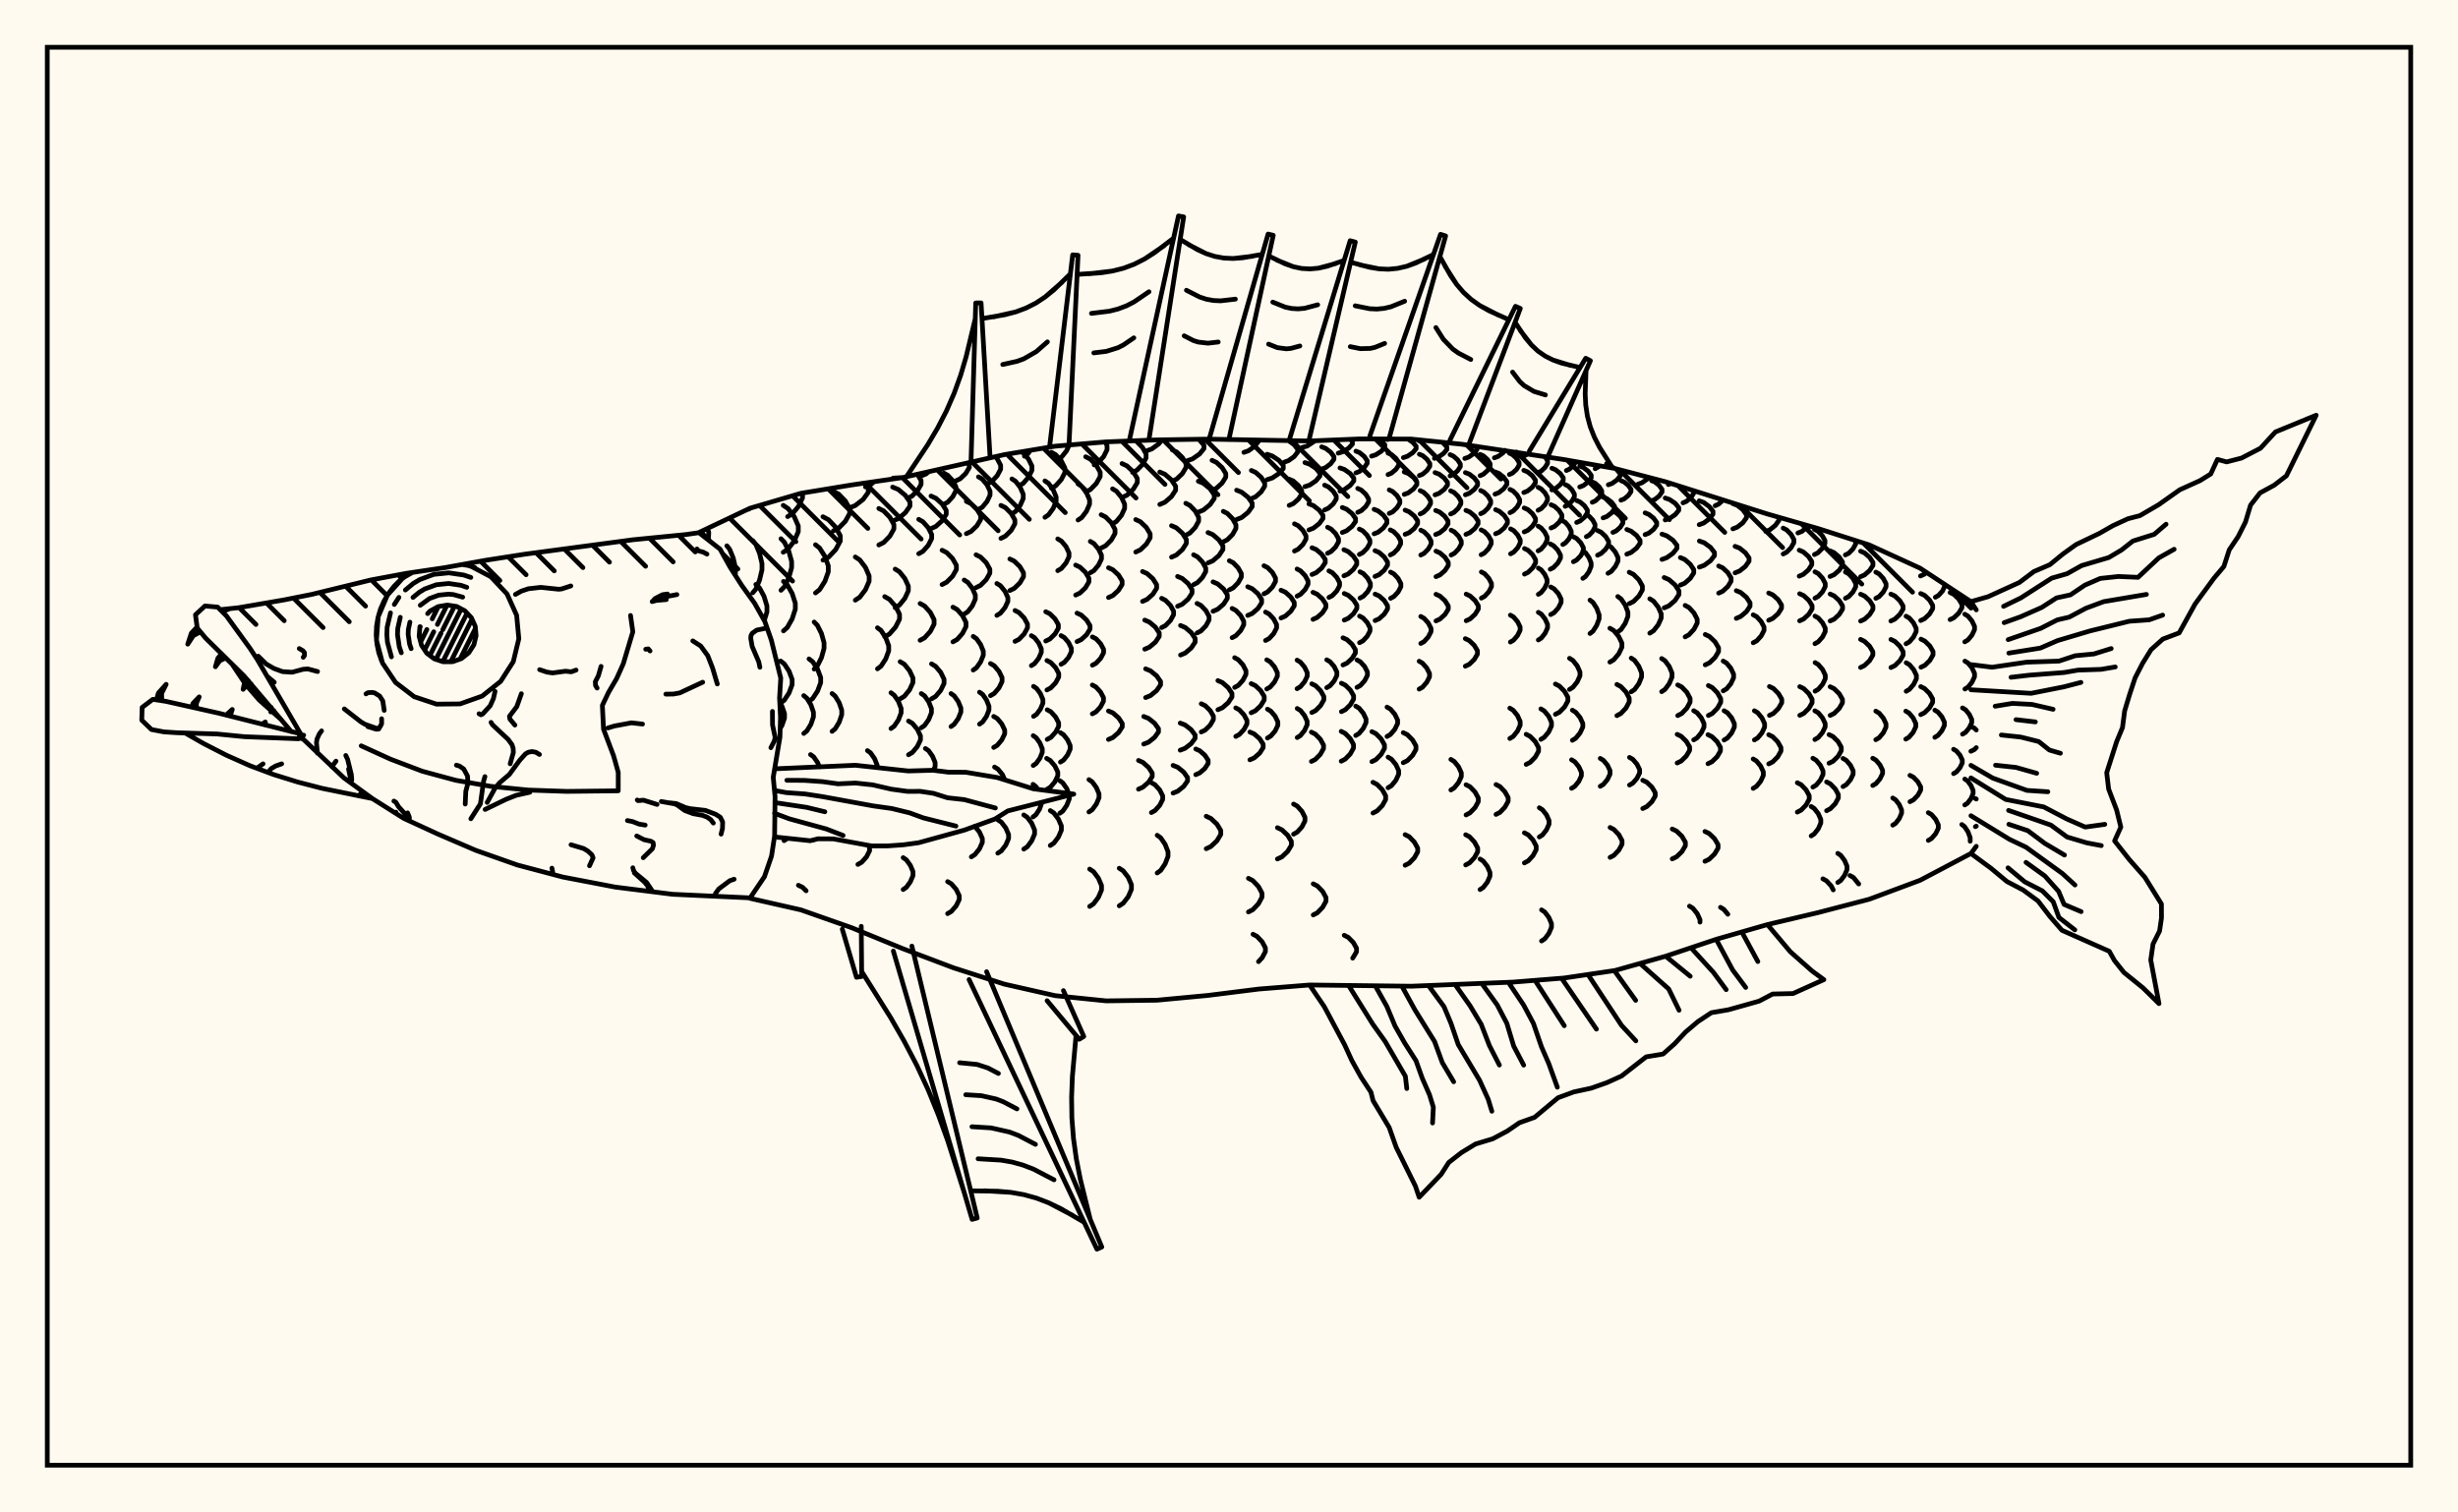 <svg xmlns="http://www.w3.org/2000/svg" width="520" height="320"><rect x="0" y="0" width="520" height="320" fill="floralwhite"/><rect x="10" y="10" width="500" height="300" stroke="black" stroke-width="1" fill="none"/><path stroke="black" stroke-width="1" fill="none" stroke-linecap="round" stroke-linejoin="round" d="
M 147.87 112.66 158.67 107.53 169.43 104.37 180.19 102.6 190.96 101.04 212.48 96.19 223.24 94.4 234 93.49 244.77 93.07 255.53 92.91 277.05 93.3 287.82 92.86 298.58 92.9 309.34 94 330.86 97.23 341.63 99.12 352.39 101.94 373.91 108.75 384.67 111.84 395.44 115.29 406.2 120.21 416.96 127.29 418.09 129.04 
M 418.09 179.06 416.96 180.58 406.2 186.25 395.44 190.26 384.67 193.07 373.91 195.62 363.15 198.71 352.39 202.31 341.63 205.34 330.86 206.93 320.1 207.79 298.58 208.66 277.05 208.4 266.29 209.26 255.53 210.61 244.77 211.62 234 211.76 223.24 210.66 212.48 208.22 201.72 204.77 190.96 200.7 180.19 196.29 169.43 192.51 158.69 190.07 
M 149.86 114.25 149.94 112.66 149.7 111.79 
M 155.56 121.73 155.61 120.21 155.12 118.08 154.36 116.21 153.77 115.48 
M 165.05 154.11 165.42 153.51 165.97 151.94 165.97 150.97 165.42 149.4 164.97 148.67 
M 165.87 177.86 166.61 177.37 
M 161.69 131.29 162.25 129.47 162.25 128.2 161.63 126.16 160.66 124.36 159.9 123.65 
M 165.13 148.75 165.92 148.15 166.93 146.6 167.58 144.85 167.58 143.76 166.93 142.01 165.92 140.46 165.13 139.85 
M 170.54 188.47 169.78 187.73 168.9 187.3 
M 159.25 125.42 159.88 124.67 160.68 122.75 161.2 120.57 161.2 119.22 160.68 117.05 159.88 115.13 159.25 114.38 
M 170.04 155.18 170.7 154.64 171.55 153.25 172.09 151.67 172.09 150.69 171.55 149.12 170.7 147.73 170.04 147.18 
M 173.34 162.28 172.97 161.34 172.13 160.12 171.47 159.65 
M 172.09 177.75 172.2 177.68 
M 165.75 133.48 166.55 132.77 167.58 130.95 168.25 128.89 168.25 127.61 167.58 125.55 166.55 123.73 165.75 123.02 
M 171.15 148.38 171.94 147.77 172.96 146.21 173.62 144.44 173.62 143.35 172.96 141.58 171.94 140.02 171.15 139.41 
M 158.43 107.73 158.69 107.53 
M 165.22 124.89 165.94 124.15 166.87 122.25 167.47 120.1 167.47 118.77 166.87 116.62 165.94 114.72 165.22 113.98 
M 172.24 141.56 172.91 140.89 173.78 139.16 174.33 137.19 174.33 135.98 173.78 134.02 172.91 132.29 172.24 131.61 
M 176.03 154.74 176.68 154.2 177.53 152.81 178.07 151.23 178.07 150.25 177.53 148.67 176.68 147.28 176.03 146.73 
M 165.7 116.84 166.72 116.17 168.03 114.44 168.88 112.49 168.88 111.28 168.03 109.32 166.72 107.6 165.7 106.92 
M 181.49 182.89 182.3 182.43 183.33 181.27 183.99 179.94 183.87 178.88 
M 166.63 109.3 167.64 108.69 168.94 107.12 169.78 105.34 169.78 104.32 
M 172.52 125.45 173.39 124.76 174.51 122.99 175.23 120.98 175.23 119.73 174.51 117.72 173.39 115.95 172.52 115.25 
M 185.57 162.36 185.57 161.9 185.02 160.51 184.17 159.29 183.51 158.81 
M 174.1 118.51 175.28 117.89 176.79 116.29 177.77 114.48 177.77 113.36 176.79 111.55 175.28 109.96 174.1 109.33 
M 176.3 112.32 177.41 111.75 178.83 110.3 179.75 108.65 179.75 107.63 178.83 105.99 177.41 104.53 176.3 103.97 
M 180.94 126.98 181.88 126.36 183.09 124.77 183.87 122.97 183.87 121.85 183.09 120.05 181.88 118.46 180.94 117.84 
M 185.63 141.51 186.4 140.92 187.38 139.41 188.01 137.7 188.01 136.63 187.38 134.92 186.4 133.41 185.63 132.82 
M 188.49 154.14 189.18 153.63 190.07 152.31 190.64 150.82 190.64 149.9 190.07 148.4 189.18 147.09 188.49 146.57 
M 191.07 188.2 191.74 187.74 192.59 186.57 193.15 185.24 193.15 184.42 192.59 183.09 191.74 181.92 191.07 181.46 
M 179.58 107.5 180.9 106.98 182.59 105.67 183.68 104.18 183.68 103.25 182.91 102.21 
M 187.16 134.72 188.17 134.15 189.46 132.67 190.3 131 190.3 129.96 189.46 128.29 188.17 126.81 187.16 126.23 
M 190.43 147.86 191.31 147.33 192.42 145.96 193.14 144.41 193.14 143.45 192.42 141.9 191.31 140.53 190.43 140 
M 192.2 159.69 193.02 159.2 194.06 157.96 194.73 156.56 194.73 155.69 194.06 154.29 193.02 153.04 192.2 152.56 
M 183.09 103.02 184.18 102.55 184.91 101.92 
M 185.92 115.3 186.95 114.78 188.26 113.43 189.11 111.91 189.11 110.97 188.26 109.45 186.95 108.1 185.92 107.58 
M 189.38 128.59 190.27 128.03 191.42 126.61 192.16 125 192.16 124 191.42 122.39 190.27 120.96 189.38 120.41 
M 194.9 153.98 195.6 153.49 196.48 152.23 197.05 150.8 197.05 149.92 196.48 148.49 195.6 147.23 194.9 146.74 
M 197.49 162.98 197.83 162.16 197.83 161.33 197.28 160 196.44 158.82 195.77 158.36 
M 188.84 110.23 190.02 109.74 191.52 108.49 192.5 107.08 192.5 106.21 191.52 104.8 190.02 103.55 188.84 103.06 
M 194.65 135.47 195.6 134.95 196.82 133.59 197.61 132.06 197.61 131.11 196.82 129.57 195.6 128.22 194.65 127.69 
M 197.07 147.86 197.92 147.36 199.01 146.07 199.72 144.61 199.72 143.71 199.01 142.25 197.92 140.97 197.07 140.46 
M 200.47 193.3 201.26 192.84 202.28 191.66 202.93 190.33 202.93 189.5 202.28 188.17 201.26 186.99 200.47 186.53 
M 191.98 105.43 192.91 104.98 194.1 103.81 194.86 102.49 194.86 101.67 194.08 100.34 
M 194.36 117.15 195.24 116.66 196.37 115.39 197.1 113.96 197.1 113.08 196.37 111.64 195.24 110.38 194.36 109.88 
M 201.19 153.72 201.86 153.24 202.72 152.03 203.28 150.65 203.28 149.8 202.72 148.43 201.86 147.22 201.19 146.74 
M 194.85 100.71 195.9 100.28 196.48 99.8 
M 196.96 111.84 197.99 111.37 199.32 110.17 200.18 108.82 200.18 107.98 199.32 106.62 197.99 105.42 196.96 104.95 
M 199.3 123.68 200.27 123.18 201.52 121.92 202.33 120.49 202.33 119.61 201.52 118.18 200.27 116.91 199.3 116.42 
M 201.6 135.8 202.49 135.3 203.62 134.02 204.36 132.58 204.36 131.68 203.62 130.24 202.49 128.96 201.6 128.46 
M 205.49 181.29 206.24 180.81 207.2 179.61 207.82 178.24 207.82 177.4 207.2 176.03 206.2 174.8 
M 199.68 106.69 200.5 106.25 201.56 105.1 202.24 103.8 202.24 103 201.56 101.7 200.5 100.56 199.68 100.11 
M 203.98 129.92 204.74 129.43 205.7 128.18 206.33 126.76 206.33 125.88 205.7 124.46 204.74 123.21 203.98 122.72 
M 205.89 141.77 206.58 141.28 207.45 140.04 208.02 138.64 208.02 137.77 207.45 136.37 206.58 135.13 205.89 134.65 
M 207.22 153.21 207.87 152.75 208.69 151.58 209.22 150.24 209.22 149.42 208.69 148.08 207.87 146.91 207.22 146.45 
M 202.2 101.74 203.13 101.3 204.31 100.17 205.08 98.89 204.95 97.89 
M 204.44 112.91 205.42 112.45 206.66 111.26 207.47 109.91 207.47 109.08 206.66 107.73 205.42 106.55 204.44 106.08 
M 206.49 124.32 207.43 123.85 208.64 122.64 209.41 121.27 209.41 120.43 208.64 119.06 207.43 117.85 206.49 117.38 
M 209.54 147.18 210.33 146.72 211.34 145.54 211.99 144.2 211.99 143.37 211.34 142.04 210.33 140.85 209.54 140.39 
M 210.22 158.14 210.97 157.69 211.93 156.55 212.55 155.26 212.55 154.46 211.93 153.17 210.97 152.02 210.22 151.58 
M 212.57 165 212.07 163.89 211.13 162.74 210.4 162.29 
M 211.09 180.51 211.83 180.03 212.77 178.81 213.37 177.42 213.37 176.56 212.77 175.17 211.83 173.94 211.09 173.46 
M 207 107.79 207.79 107.32 208.8 106.12 209.45 104.76 209.45 103.92 208.8 102.56 207.79 101.36 207 100.89 
M 210.89 130.2 211.64 129.74 212.6 128.57 213.22 127.24 213.22 126.42 212.6 125.09 211.64 123.91 210.89 123.45 
M 208.97 102.34 209.84 101.86 210.96 100.65 211.69 99.28 211.69 98.43 210.96 97.06 210.56 96.62 
M 211.75 113.91 212.7 113.43 213.92 112.22 214.7 110.84 214.7 109.99 213.92 108.62 212.7 107.4 211.75 106.93 
M 213.64 124.94 214.57 124.49 215.76 123.33 216.53 122.01 216.53 121.2 215.76 119.88 214.57 118.72 213.64 118.27 
M 214.73 135.7 215.58 135.26 216.67 134.12 217.37 132.83 217.37 132.03 216.67 130.75 215.58 129.61 214.73 129.17 
M 216.59 179.65 217.32 179.16 218.26 177.9 218.87 176.48 218.87 175.6 218.26 174.17 217.32 172.92 216.59 172.42 
M 214.08 108.71 214.85 108.21 215.83 106.92 216.47 105.47 216.47 104.57 215.83 103.11 214.85 101.83 214.08 101.33 
M 218.19 140.83 218.87 140.4 219.73 139.3 220.29 138.05 220.29 137.27 219.73 136.03 218.87 134.92 218.19 134.49 
M 218.65 151.56 219.29 151.13 220.1 150.03 220.63 148.78 220.63 148 220.1 146.75 219.29 145.65 218.65 145.22 
M 218.58 161.96 219.2 161.53 219.99 160.43 220.5 159.19 220.5 158.42 219.99 157.18 219.2 156.08 218.58 155.65 
M 218.54 172.85 219.15 172.38 219.93 171.18 220.43 169.73 
M 219.54 167.01 219.15 166.42 218.54 165.95 
M 215.58 102.77 216.46 102.27 217.58 100.97 218.31 99.51 218.31 98.6 217.58 97.13 216.46 95.84 216.04 95.6 
M 221.23 135.63 222.09 135.21 223.19 134.13 223.9 132.91 223.9 132.15 223.19 130.93 222.09 129.85 221.23 129.43 
M 221.48 145.98 222.28 145.56 223.32 144.47 223.98 143.24 223.98 142.48 223.32 141.26 222.28 140.17 221.48 139.75 
M 221.54 156.44 222.32 156.01 223.31 154.92 223.96 153.69 223.96 152.92 223.31 151.69 222.32 150.6 221.54 150.17 
M 221.42 167.03 222.18 166.58 223.15 165.44 223.78 164.14 223.78 163.34 223.15 162.04 222.18 160.9 221.42 160.45 
M 222.19 178.89 222.94 178.39 223.91 177.1 224.54 175.65 224.54 174.74 223.91 173.29 222.94 172 222.19 171.5 
M 216.73 96.52 217.46 96.01 217.98 95.28 
M 221.06 109.45 221.82 108.92 222.8 107.58 223.43 106.07 223.43 105.13 222.8 103.61 221.82 102.27 221.06 101.75 
M 223.77 120.74 224.54 120.28 225.52 119.11 226.15 117.79 226.15 116.97 225.52 115.64 224.54 114.48 223.77 114.02 
M 224.47 140.55 225.17 140.14 226.07 139.08 226.65 137.89 226.65 137.15 226.07 135.95 225.17 134.89 224.47 134.48 
M 224.34 161.24 225 160.82 225.85 159.74 226.4 158.51 226.4 157.75 225.85 156.53 225 155.45 224.34 155.02 
M 224.2 172.07 224.84 171.61 225.67 170.4 226.21 169.04 226.21 168.25 
M 226.07 167.86 225.67 166.84 224.84 165.64 224.2 165.17 
M 222.42 103.29 223.34 102.78 224.53 101.45 225.29 99.96 225.29 99.03 224.53 97.53 223.34 96.21 222.42 95.69 
M 227.56 125.9 228.47 125.47 229.63 124.36 230.37 123.11 230.37 122.34 229.63 121.09 228.47 119.99 227.56 119.56 
M 227.85 135.74 228.74 135.33 229.87 134.29 230.6 133.1 230.6 132.37 229.87 131.18 228.74 130.13 227.85 129.72 
M 230.52 191.78 231.33 191.24 232.36 189.87 233.03 188.31 233.03 187.35 232.36 185.79 231.33 184.41 230.52 183.88 
M 223.81 97.18 224.61 96.67 225.65 95.36 226.2 94.15 
M 228.07 110.02 228.85 109.5 229.85 108.17 230.5 106.67 230.5 105.74 229.85 104.24 228.85 102.91 228.07 102.39 
M 230.66 121.18 231.42 120.73 232.39 119.57 233.02 118.27 233.02 117.46 232.39 116.15 231.42 115 230.66 114.55 
M 231.1 140.74 231.87 140.33 232.84 139.29 233.47 138.11 233.47 137.38 232.84 136.2 231.87 135.15 231.1 134.75 
M 231.09 151.03 231.85 150.62 232.82 149.56 233.45 148.35 233.45 147.61 232.82 146.41 231.85 145.35 231.09 144.93 
M 230.37 171.79 231.06 171.32 231.93 170.13 232.5 168.79 232.5 167.95 231.93 166.61 231.06 165.42 230.37 164.95 
M 229.68 104.09 230.67 103.59 231.93 102.29 232.75 100.82 232.75 99.91 231.93 98.44 230.67 97.15 229.68 96.64 
M 232.95 115.95 233.9 115.47 235.11 114.25 235.89 112.86 235.89 112 235.11 110.61 233.9 109.38 232.95 108.9 
M 234.51 126.42 235.43 126 236.62 124.9 237.39 123.66 237.39 122.89 236.62 121.65 235.43 120.55 234.51 120.12 
M 234.5 156.45 235.44 156.04 236.64 154.99 237.42 153.8 237.42 153.07 236.64 151.88 235.44 150.83 234.5 150.43 
M 236.78 191.65 237.61 191.11 238.68 189.73 239.36 188.16 239.36 187.19 238.68 185.62 237.61 184.24 236.78 183.7 
M 231.48 98.36 232.36 97.86 233.48 96.6 234.2 95.16 234.2 94.27 233.81 93.51 
M 235.37 110.82 236.19 110.32 237.25 109.03 237.92 107.58 237.92 106.67 237.25 105.22 236.19 103.93 235.37 103.43 
M 237.37 105.26 238.41 104.77 239.74 103.52 240.6 102.11 240.6 101.23 239.74 99.82 238.41 98.57 237.37 98.08 
M 240.27 116.8 241.26 116.33 242.51 115.13 243.32 113.78 243.32 112.94 242.51 111.59 241.26 110.39 240.27 109.93 
M 241.71 127.24 242.67 126.81 243.9 125.71 244.69 124.47 244.69 123.7 243.9 122.45 242.67 121.35 241.71 120.92 
M 242.18 137.35 243.16 136.93 244.43 135.86 245.24 134.65 245.24 133.9 244.43 132.69 243.16 131.62 242.18 131.2 
M 242.36 147.59 243.38 147.18 244.68 146.12 245.52 144.92 245.52 144.18 244.68 142.98 243.38 141.93 242.36 141.51 
M 241.96 157.43 242.97 157.04 244.25 156.02 245.08 154.87 245.08 154.16 244.25 153.01 242.97 151.99 241.96 151.59 
M 240.85 166.97 241.78 166.55 242.98 165.5 243.76 164.3 243.76 163.56 242.98 162.36 241.78 161.3 240.85 160.89 
M 239.6 99.95 240.52 99.48 241.7 98.27 242.46 96.9 242.46 96.05 241.7 94.67 240.52 93.46 240.11 93.25 
M 245.75 132.78 246.56 132.36 247.61 131.28 248.28 130.06 248.28 129.31 247.61 128.09 246.56 127.01 245.75 126.59 
M 243.58 171.92 244.35 171.49 245.34 170.39 245.97 169.15 245.97 168.38 245.34 167.13 244.35 166.03 243.58 165.6 
M 244.81 184.7 245.55 184.16 246.49 182.77 247.1 181.2 247.1 180.22 246.49 178.65 245.55 177.26 244.81 176.72 
M 242.54 95.4 243.68 94.98 245.15 93.91 245.82 93.06 
M 245.36 106.73 246.44 106.26 247.82 105.07 248.71 103.72 248.71 102.88 247.82 101.53 246.44 100.34 245.36 99.87 
M 247.84 117.88 248.86 117.43 250.15 116.27 250.98 114.96 250.98 114.14 250.15 112.83 248.86 111.67 247.84 111.22 
M 249.12 128.27 250.11 127.84 251.37 126.74 252.18 125.5 252.18 124.73 251.37 123.48 250.11 122.39 249.12 121.96 
M 249.75 138.59 250.74 138.17 252.02 137.08 252.84 135.85 252.84 135.08 252.02 133.85 250.74 132.76 249.75 132.34 
M 249.68 158.72 250.7 158.33 251.99 157.34 252.83 156.21 252.83 155.51 251.99 154.38 250.7 153.38 249.68 152.99 
M 248.17 167.8 249.16 167.4 250.42 166.38 251.23 165.23 251.23 164.51 250.42 163.36 249.16 162.34 248.17 161.94 
M 247.99 101.81 248.93 101.36 250.13 100.21 250.91 98.9 250.91 98.09 250.13 96.79 248.93 95.63 247.99 95.18 
M 250.86 113.24 251.73 112.78 252.85 111.6 253.58 110.27 253.58 109.45 252.85 108.11 251.73 106.94 250.86 106.48 
M 252.51 123.7 253.33 123.27 254.39 122.17 255.08 120.93 255.08 120.16 254.39 118.91 253.33 117.81 252.51 117.38 
M 253.24 133.92 254.06 133.5 255.11 132.41 255.78 131.17 255.78 130.41 255.11 129.18 254.06 128.09 253.24 127.67 
M 254.13 154.87 254.96 154.47 256.02 153.43 256.7 152.25 256.7 151.52 256.02 150.34 254.96 149.3 254.13 148.9 
M 252.97 163.9 253.81 163.53 254.89 162.59 255.59 161.52 255.59 160.85 254.89 159.78 253.81 158.84 252.97 158.47 
M 251.11 97.5 252.27 97.1 253.75 96.07 254.7 94.91 254.7 94.19 253.62 92.94 
M 253.51 108.35 254.59 107.91 255.98 106.77 256.88 105.48 256.88 104.68 255.98 103.39 254.59 102.26 253.51 101.81 
M 255.56 119.09 256.57 118.66 257.87 117.54 258.71 116.27 258.71 115.49 257.87 114.23 256.57 113.11 255.56 112.67 
M 256.62 129.33 257.59 128.91 258.85 127.83 259.65 126.6 259.65 125.84 258.85 124.61 257.59 123.53 256.62 123.11 
M 257.65 150.16 258.61 149.74 259.83 148.67 260.63 147.46 260.63 146.7 259.83 145.49 258.61 144.42 257.65 144 
M 255.18 179.57 256.17 179.1 257.44 177.9 258.26 176.55 258.26 175.71 257.44 174.36 256.17 173.17 255.18 172.7 
M 254.4 93.4 255.57 92.91 
M 256.41 103.73 257.34 103.3 258.54 102.2 259.32 100.95 259.32 100.18 258.54 98.93 257.34 97.83 256.41 97.4 
M 258.79 114.64 259.65 114.2 260.76 113.08 261.47 111.8 261.47 111.02 260.76 109.75 259.65 108.63 258.79 108.19 
M 260.07 124.8 260.89 124.38 261.93 123.31 262.61 122.1 262.61 121.35 261.93 120.13 260.89 119.06 260.07 118.64 
M 260.66 134.92 261.45 134.5 262.47 133.42 263.12 132.2 263.12 131.45 262.47 130.23 261.45 129.15 260.66 128.73 
M 261.19 145.44 261.96 145.02 262.95 143.92 263.59 142.68 263.59 141.91 262.95 140.67 261.96 139.58 261.19 139.15 
M 261.43 155.81 262.19 155.4 263.17 154.35 263.8 153.16 263.8 152.42 263.17 151.24 262.19 150.18 261.43 149.77 
M 261.61 109.92 262.67 109.5 264.03 108.41 264.9 107.19 264.9 106.43 264.03 105.21 262.67 104.13 261.61 103.71 
M 263.96 130.21 264.91 129.8 266.12 128.75 266.9 127.55 266.9 126.81 266.12 125.61 264.91 124.56 263.96 124.14 
M 264.69 150.8 265.58 150.38 266.71 149.31 267.45 148.09 267.45 147.34 266.71 146.13 265.58 145.06 264.69 144.64 
M 264.42 160.76 265.33 160.36 266.49 159.34 267.23 158.18 267.23 157.46 266.49 156.3 265.33 155.28 264.42 154.88 
M 264.11 192.95 265.04 192.47 266.22 191.23 266.98 189.82 266.98 188.96 266.22 187.55 265.04 186.31 264.11 185.83 
M 266.24 203.46 267.01 202.64 267.7 201.35 267.7 200.55 267.01 199.26 265.92 198.11 265.08 197.67 
M 263.15 95.71 264.12 95.37 265.37 94.48 266.17 93.48 266.17 93.14 
M 264.73 105.5 265.64 105.1 266.8 104.06 267.55 102.89 267.55 102.16 266.8 100.98 265.64 99.95 264.73 99.54 
M 267.4 125.64 268.18 125.23 269.19 124.2 269.84 123.03 269.84 122.3 269.19 121.13 268.18 120.1 267.4 119.7 
M 267.73 135.51 268.49 135.1 269.45 134.06 270.07 132.87 270.07 132.14 269.45 130.95 268.49 129.91 267.73 129.5 
M 267.99 145.78 268.71 145.36 269.63 144.29 270.23 143.07 270.23 142.32 269.63 141.1 268.71 140.02 267.99 139.6 
M 268.14 156.15 268.84 155.73 269.75 154.67 270.33 153.47 270.33 152.72 269.75 151.52 268.84 150.46 268.14 150.04 
M 268.07 101.48 269.17 101.12 270.57 100.18 271.48 99.13 271.48 98.47 270.57 97.41 269.17 96.48 268.07 96.11 
M 271 130.76 271.91 130.36 273.06 129.34 273.81 128.18 273.81 127.46 273.06 126.3 271.91 125.28 271 124.88 
M 270.24 181.74 271.19 181.29 272.41 180.14 273.2 178.83 273.2 178.03 272.41 176.72 271.19 175.57 270.24 175.12 
M 271.68 97.79 272.6 97.45 273.78 96.61 274.53 95.64 274.53 95.05 273.78 94.09 272.6 93.24 
M 272.73 106.93 273.59 106.56 274.69 105.59 275.39 104.5 275.39 103.82 274.69 102.73 273.59 101.76 272.73 101.39 
M 273.85 116.59 274.63 116.2 275.64 115.2 276.29 114.06 276.29 113.36 275.64 112.22 274.63 111.22 273.85 110.83 
M 274.4 126.13 275.14 125.74 276.1 124.74 276.72 123.61 276.72 122.91 276.1 121.78 275.14 120.78 274.4 120.39 
M 274.4 145.71 275.09 145.3 275.98 144.25 276.55 143.06 276.55 142.32 275.98 141.13 275.09 140.08 274.4 139.67 
M 274.43 156.05 275.11 155.63 275.97 154.56 276.53 153.35 276.53 152.6 275.97 151.39 275.11 150.31 274.43 149.9 
M 273.66 176.49 274.43 176.05 275.43 174.95 276.07 173.69 276.07 172.91 275.43 171.66 274.43 170.55 273.66 170.12 
M 275.48 94.67 276.54 94.37 278.24 93.25 
M 276.06 102.96 277.08 102.62 278.39 101.73 279.23 100.73 279.23 100.11 278.39 99.1 277.08 98.22 276.06 97.87 
M 276.91 112.12 277.87 111.74 279.09 110.78 279.88 109.7 279.88 109.03 279.09 107.94 277.87 106.98 276.91 106.61 
M 277.56 121.55 278.46 121.16 279.61 120.18 280.36 119.06 280.36 118.37 279.61 117.26 278.46 116.27 277.56 115.89 
M 277.77 131.04 278.64 130.65 279.76 129.66 280.49 128.53 280.49 127.83 279.76 126.71 278.64 125.71 277.77 125.32 
M 277.52 150.75 278.33 150.34 279.38 149.28 280.06 148.09 280.06 147.35 279.38 146.15 278.33 145.09 277.52 144.68 
M 277.43 161.1 278.26 160.68 279.32 159.6 280 158.38 280 157.63 279.32 156.4 278.26 155.32 277.43 154.9 
M 277.82 193.58 278.69 193.13 279.8 191.98 280.52 190.69 280.52 189.89 279.8 188.59 278.69 187.45 277.82 187 
M 279.61 99.25 280.44 98.93 281.51 98.11 282.2 97.18 282.2 96.61 281.51 95.68 280.44 94.86 279.61 94.54 
M 280.23 107.89 281.02 107.53 282.04 106.62 282.69 105.59 282.69 104.95 282.04 103.92 281.02 103.01 280.23 102.65 
M 280.85 117.06 281.59 116.69 282.55 115.73 283.17 114.64 283.17 113.97 282.55 112.89 281.59 111.93 280.85 111.55 
M 281.14 126.4 281.86 126.02 282.79 125.05 283.39 123.94 283.39 123.25 282.79 122.15 281.86 121.17 281.14 120.79 
M 280.68 145.49 281.37 145.09 282.25 144.06 282.82 142.9 282.82 142.19 282.25 141.02 281.37 140 280.68 139.6 
M 283.11 95.88 284.07 95.58 285.31 94.82 286.11 93.97 286.11 93.44 285.66 92.95 
M 283.48 103.9 284.42 103.57 285.63 102.71 286.4 101.75 286.4 101.15 285.63 100.18 284.42 99.33 283.48 99 
M 283.97 112.66 284.87 112.3 286.02 111.38 286.77 110.34 286.77 109.69 286.02 108.65 284.87 107.73 283.97 107.37 
M 284.31 121.83 285.19 121.45 286.3 120.49 287.02 119.41 287.02 118.73 286.3 117.65 285.19 116.69 284.31 116.31 
M 284.38 131.2 285.24 130.82 286.34 129.84 287.05 128.73 287.05 128.04 286.34 126.93 285.24 125.96 284.38 125.57 
M 284.11 140.69 284.96 140.3 286.04 139.3 286.74 138.17 286.74 137.47 286.04 136.33 284.96 135.33 284.11 134.94 
M 283.78 150.57 284.61 150.16 285.67 149.11 286.36 147.93 286.36 147.19 285.67 146 284.61 144.96 283.78 144.55 
M 283.74 161.05 284.58 160.62 285.65 159.52 286.34 158.28 286.34 157.51 285.65 156.27 284.58 155.17 283.74 154.74 
M 286.17 202.72 286.98 201.38 286.98 200.62 286.29 199.4 285.21 198.31 284.38 197.89 
M 286.85 100.05 287.62 99.74 288.6 98.94 289.23 98.03 289.23 97.47 288.6 96.56 287.62 95.76 286.85 95.45 
M 287.23 108.4 287.97 108.06 288.93 107.18 289.54 106.18 289.54 105.56 288.93 104.56 287.97 103.68 287.23 103.34 
M 287.57 117.31 288.29 116.94 289.21 116.01 289.81 114.95 289.81 114.29 289.21 113.24 288.29 112.3 287.57 111.94 
M 287.71 126.54 288.42 126.16 289.33 125.19 289.91 124.1 289.91 123.42 289.33 122.32 288.42 121.35 287.71 120.98 
M 287.62 135.98 288.33 135.6 289.24 134.62 289.83 133.51 289.83 132.82 289.24 131.71 288.33 130.73 287.62 130.35 
M 287.08 145.43 287.79 145.04 288.7 144.03 289.28 142.88 289.28 142.18 288.7 141.03 287.79 140.02 287.08 139.63 
M 286.81 155.61 287.51 155.19 288.41 154.11 288.99 152.88 288.99 152.12 288.41 150.9 287.51 149.82 286.81 149.4 
M 290.16 96.51 291.06 96.22 292.22 95.47 292.96 94.62 292.96 94.09 292.22 93.25 291.65 92.88 
M 290.7 112.94 291.57 112.59 292.68 111.68 293.4 110.66 293.4 110.03 292.68 109.01 291.57 108.11 290.7 107.76 
M 290.89 121.96 291.75 121.59 292.84 120.64 293.54 119.57 293.54 118.91 292.84 117.83 291.75 116.88 290.89 116.51 
M 290.91 131.3 291.76 130.92 292.84 129.95 293.54 128.84 293.54 128.16 292.84 127.05 291.76 126.08 290.91 125.7 
M 290.23 161.14 291.09 160.71 292.18 159.61 292.89 158.36 292.89 157.58 292.18 156.33 291.09 155.23 290.23 154.8 
M 290.46 172.02 291.32 171.58 292.43 170.45 293.14 169.17 293.14 168.37 292.43 167.09 291.32 165.96 290.46 165.51 
M 293.5 93 293.81 92.89 
M 293.64 100.41 294.38 100.1 295.31 99.31 295.91 98.42 295.91 97.86 295.31 96.97 294.38 96.17 293.64 95.87 
M 293.9 108.63 294.62 108.3 295.54 107.43 296.14 106.44 296.14 105.84 295.54 104.85 294.62 103.99 293.9 103.65 
M 294.12 117.41 294.82 117.05 295.73 116.13 296.31 115.08 296.31 114.43 295.73 113.39 294.82 112.47 294.12 112.11 
M 294.18 126.59 294.88 126.21 295.78 125.25 296.36 124.15 296.36 123.48 295.78 122.38 294.88 121.42 294.18 121.04 
M 293.43 155.82 294.15 155.4 295.07 154.32 295.67 153.09 295.67 152.34 295.07 151.11 294.15 150.03 293.43 149.61 
M 293.65 166.67 294.37 166.23 295.3 165.1 295.89 163.82 295.89 163.03 295.3 161.76 294.37 160.63 293.65 160.19 
M 296.89 96.82 297.76 96.53 298.87 95.78 299.59 94.94 299.59 94.42 298.87 93.57 297.87 92.9 
M 297.07 104.6 297.93 104.28 299.03 103.45 299.74 102.52 299.74 101.94 299.03 101 297.93 100.18 297.07 99.85 
M 297.26 113.05 298.11 112.71 299.2 111.81 299.9 110.8 299.9 110.18 299.2 109.17 298.11 108.28 297.26 107.93 
M 296.86 161.37 297.73 160.94 298.83 159.83 299.55 158.58 299.55 157.8 298.83 156.55 297.73 155.44 296.86 155.01 
M 297.26 183.07 298.12 182.63 299.21 181.5 299.92 180.23 299.92 179.44 299.21 178.16 298.12 177.03 297.26 176.59 
M 300.15 93.25 300.54 93.1 
M 300.27 100.61 300.99 100.31 301.9 99.52 302.49 98.63 302.49 98.08 301.9 97.19 300.99 96.41 300.27 96.1 
M 300.44 108.74 301.15 108.4 302.05 107.54 302.64 106.57 302.64 105.97 302.05 105 301.15 104.14 300.44 103.8 
M 300.57 117.43 301.27 117.08 302.17 116.16 302.75 115.12 302.75 114.48 302.17 113.44 301.27 112.53 300.57 112.17 
M 300.57 136.14 301.27 135.75 302.16 134.76 302.74 133.64 302.74 132.94 302.16 131.81 301.27 130.82 300.57 130.43 
M 300.23 145.8 300.93 145.4 301.83 144.37 302.42 143.21 302.42 142.49 301.83 141.33 300.93 140.31 300.23 139.9 
M 303.46 96.98 304.31 96.69 305.39 95.94 306.09 95.1 306.09 94.57 305.17 93.57 
M 303.59 104.7 304.44 104.38 305.52 103.56 306.22 102.63 306.22 102.05 305.52 101.13 304.44 100.31 303.59 99.99 
M 303.72 113.09 304.56 112.74 305.64 111.86 306.33 110.85 306.33 110.23 305.64 109.23 304.56 108.34 303.72 108 
M 303.79 122.01 304.63 121.64 305.7 120.7 306.39 119.64 306.39 118.98 305.7 117.92 304.63 116.98 303.79 116.61 
M 303.79 131.37 304.63 130.98 305.7 130 306.39 128.89 306.39 128.21 305.7 127.1 304.63 126.12 303.79 125.74 
M 306.77 100.69 307.47 100.38 308.36 99.6 308.94 98.72 308.94 98.17 308.36 97.28 307.47 96.5 306.77 96.19 
M 306.89 108.75 307.59 108.42 308.48 107.57 309.05 106.6 309.05 106 308.48 105.03 307.59 104.18 306.89 103.85 
M 306.99 117.43 307.68 117.07 308.57 116.15 309.14 115.12 309.14 114.48 308.57 113.44 307.68 112.53 306.99 112.17 
M 306.94 167.14 307.65 166.7 308.56 165.57 309.15 164.3 309.15 163.51 308.56 162.23 307.65 161.11 306.94 160.67 
M 309.88 97 310.71 96.71 311.77 95.96 312.46 95.11 312.33 94.42 
M 310.01 104.69 310.84 104.37 311.9 103.55 312.58 102.63 312.58 102.05 311.9 101.13 310.84 100.31 310.01 99.99 
M 310.12 113.06 310.94 112.71 312 111.83 312.69 110.83 312.69 110.21 312 109.21 310.94 108.32 310.12 107.98 
M 310.18 131.33 311 130.95 312.06 129.97 312.75 128.86 312.75 128.17 312.06 127.07 311 126.09 310.18 125.7 
M 309.99 140.95 310.82 140.56 311.88 139.54 312.56 138.39 312.56 137.68 311.88 136.53 310.82 135.52 309.99 135.12 
M 310.15 172.42 310.98 171.98 312.05 170.87 312.74 169.61 312.74 168.83 312.05 167.57 310.98 166.46 310.15 166.03 
M 310.07 183 310.89 182.57 311.93 181.45 312.61 180.2 312.61 179.42 311.93 178.16 310.89 177.04 310.07 176.61 
M 313.13 100.64 313.82 100.33 314.69 99.55 315.25 98.66 315.25 98.11 314.69 97.23 313.82 96.44 313.13 96.14 
M 313.24 108.69 313.93 108.35 314.8 107.5 315.36 106.53 315.36 105.94 314.8 104.97 313.93 104.12 313.24 103.78 
M 313.34 117.37 314.03 117.01 314.9 116.1 315.47 115.06 315.47 114.42 314.9 113.38 314.03 112.46 313.34 112.11 
M 313.39 126.55 314.08 126.17 314.96 125.21 315.53 124.12 315.53 123.44 314.96 122.35 314.08 121.38 313.39 121.01 
M 313.11 188.21 313.79 187.77 314.65 186.65 315.21 185.37 315.21 184.59 314.65 183.31 313.79 182.19 313.11 181.75 
M 316.14 96.86 316.95 96.56 317.98 95.8 318.39 95.28 
M 316.28 104.55 317.09 104.23 318.12 103.41 318.79 102.48 318.79 101.91 318.12 100.98 317.09 100.16 316.28 99.84 
M 316.4 112.93 317.2 112.58 318.24 111.69 318.9 110.69 318.9 110.07 318.24 109.07 317.2 108.18 316.4 107.83 
M 316.49 172.31 317.32 171.88 318.37 170.78 319.06 169.53 319.06 168.76 318.37 167.52 317.32 166.42 316.49 165.99 
M 319.31 100.4 319.98 100.09 320.83 99.31 321.38 98.42 321.38 97.87 320.83 96.98 319.98 96.19 319.31 95.88 
M 319.44 108.47 320.1 108.13 320.95 107.28 321.49 106.31 321.49 105.71 320.95 104.74 320.1 103.88 319.44 103.55 
M 319.57 117.18 320.23 116.82 321.07 115.9 321.61 114.86 321.61 114.22 321.07 113.18 320.23 112.26 319.57 111.9 
M 319.53 135.84 320.19 135.45 321.04 134.46 321.59 133.34 321.59 132.65 321.04 131.52 320.19 130.53 319.53 130.15 
M 319.41 156.25 320.11 155.82 321.02 154.7 321.6 153.43 321.6 152.65 321.02 151.38 320.11 150.26 319.41 149.83 
M 322.24 96.54 323.31 96.03 
M 322.37 104.21 323.16 103.89 324.17 103.07 324.82 102.15 324.82 101.57 324.17 100.65 323.16 99.83 322.37 99.51 
M 322.45 112.54 323.22 112.2 324.21 111.31 324.84 110.31 324.84 109.7 324.21 108.7 323.22 107.81 322.45 107.47 
M 322.51 121.47 323.27 121.1 324.24 120.16 324.86 119.09 324.86 118.44 324.24 117.37 323.27 116.43 322.51 116.06 
M 322.87 161.73 323.71 161.3 324.79 160.19 325.49 158.94 325.49 158.16 324.79 156.9 323.71 155.8 322.87 155.36 
M 322.49 182.57 323.3 182.14 324.32 181.03 324.99 179.77 324.99 179 324.32 177.74 323.3 176.63 322.49 176.2 
M 325.35 100 326.01 99.7 326.85 98.91 327.39 98.03 327.39 97.48 326.85 96.6 
M 325.39 107.96 326.03 107.63 326.85 106.78 327.37 105.83 327.37 105.23 326.85 104.28 326.03 103.43 325.39 103.1 
M 325.4 116.55 326.01 116.2 326.79 115.29 327.3 114.26 327.3 113.62 326.79 112.59 326.01 111.68 325.4 111.32 
M 325.44 125.75 326.03 125.37 326.8 124.4 327.29 123.31 327.29 122.63 326.8 121.53 326.03 120.56 325.44 120.19 
M 325.44 135.4 326.07 135 326.87 133.98 327.39 132.83 327.39 132.11 326.87 130.96 326.07 129.94 325.44 129.55 
M 325.98 156.43 326.7 155.99 327.63 154.87 328.22 153.6 328.22 152.81 327.63 151.54 326.7 150.42 325.98 149.98 
M 325.65 177.08 326.31 176.66 327.16 175.58 327.71 174.36 327.71 173.61 327.16 172.39 326.31 171.32 325.65 170.9 
M 326.12 199.09 326.8 198.64 327.66 197.5 328.22 196.2 328.22 195.4 327.66 194.1 326.8 192.96 326.12 192.51 
M 328.31 103.66 329.08 103.35 330.07 102.55 330.71 101.64 330.71 101.08 330.07 100.18 329.08 99.38 328.31 99.07 
M 328.13 111.71 328.87 111.38 329.81 110.52 330.42 109.55 330.42 108.95 329.81 107.98 328.87 107.12 328.13 106.79 
M 327.96 120.44 328.65 120.08 329.55 119.15 330.13 118.09 330.13 117.44 329.55 116.38 328.65 115.45 327.96 115.08 
M 328.05 130.03 328.76 129.64 329.68 128.62 330.26 127.46 330.26 126.75 329.68 125.59 328.76 124.57 328.05 124.18 
M 329.05 151.13 329.9 150.69 330.99 149.58 331.69 148.32 331.69 147.53 330.99 146.27 329.9 145.16 329.05 144.72 
M 331.37 99.55 332.03 99.25 332.87 98.48 333.38 97.68 
M 331.12 107.13 331.75 106.82 332.55 106.02 333.07 105.11 333.07 104.54 332.55 103.63 331.75 102.83 331.12 102.52 
M 330.62 115.2 331.19 114.86 331.93 114 332.4 113.01 332.4 112.4 331.93 111.42 331.19 110.55 330.62 110.21 
M 332.04 145.87 332.75 145.42 333.66 144.28 334.25 142.98 334.25 142.17 333.66 140.87 332.75 139.73 332.04 139.28 
M 332.64 156.63 333.35 156.2 334.26 155.09 334.85 153.83 334.85 153.06 334.26 151.8 333.35 150.7 332.64 150.26 
M 332.47 166.79 333.14 166.38 334 165.33 334.55 164.14 334.55 163.4 334 162.21 333.14 161.16 332.47 160.75 
M 334.2 103.03 334.98 102.73 335.98 101.96 336.63 101.1 336.63 100.56 335.98 99.69 334.98 98.92 334.2 98.62 
M 333.55 110.54 334.28 110.22 335.22 109.42 335.82 108.5 335.82 107.94 335.22 107.02 334.28 106.22 333.55 105.9 
M 332.86 118.85 333.54 118.49 334.42 117.57 334.98 116.53 334.98 115.89 334.42 114.85 333.54 113.93 332.86 113.57 
M 337.47 99.17 338.49 98.57 
M 336.85 106.27 337.5 105.98 338.32 105.23 338.86 104.38 338.86 103.86 338.32 103.01 337.5 102.26 336.85 101.97 
M 335.6 113.55 336.19 113.23 336.95 112.43 337.43 111.51 337.43 110.94 336.95 110.03 336.19 109.22 335.6 108.91 
M 334.86 122.37 335.42 121.98 336.15 120.96 336.61 119.82 336.61 119.1 336.15 117.96 335.42 116.94 334.86 116.55 
M 336.37 134.04 336.99 133.56 337.78 132.33 338.3 130.94 338.3 130.08 337.78 128.68 336.99 127.45 336.37 126.97 
M 338.54 166.36 339.2 165.96 340.06 164.93 340.61 163.77 340.61 163.05 340.06 161.89 339.2 160.86 338.54 160.46 
M 340.25 102.57 341.05 102.28 342.08 101.54 342.75 100.7 342.75 100.19 341.85 99.18 
M 339.15 109.57 339.93 109.28 340.93 108.51 341.57 107.65 341.57 107.11 340.93 106.25 339.93 105.49 339.15 105.19 
M 337.97 117.47 338.72 117.11 339.68 116.2 340.31 115.18 340.31 114.54 339.68 113.51 338.72 112.6 337.97 112.25 
M 340.58 140.08 341.39 139.6 342.44 138.35 343.12 136.94 343.12 136.06 342.44 134.65 341.39 133.4 340.58 132.92 
M 342.06 151.41 342.9 150.96 343.98 149.81 344.67 148.51 344.67 147.71 343.98 146.4 342.9 145.26 342.06 144.81 
M 340.62 181.4 341.43 180.97 342.48 179.86 343.15 178.62 343.15 177.85 342.48 176.6 341.43 175.5 340.62 175.07 
M 342.92 105.83 343.61 105.55 344.48 104.83 345.04 104.02 345.04 103.51 344.48 102.7 343.61 101.98 342.92 101.69 
M 341.22 112.64 341.9 112.33 342.77 111.56 343.33 110.68 343.33 110.14 342.77 109.26 341.9 108.48 341.22 108.18 
M 340.18 121.3 340.86 120.9 341.73 119.86 342.3 118.69 342.3 117.97 341.73 116.8 340.86 115.77 340.18 115.36 
M 342.25 133.7 342.94 133.19 343.82 131.89 344.39 130.41 344.39 129.5 343.82 128.02 342.94 126.72 342.25 126.21 
M 345.09 146.37 345.8 145.89 346.7 144.65 347.28 143.24 347.28 142.37 346.7 140.97 345.8 139.72 345.09 139.24 
M 344.73 166.1 345.42 165.7 346.3 164.69 346.87 163.53 346.87 162.82 346.3 161.67 345.42 160.65 344.73 160.25 
M 346.54 102.43 347.36 102.14 348.43 101.4 348.77 100.99 
M 344.16 117.25 345.06 116.89 346.21 115.98 346.96 114.95 346.96 114.31 346.21 113.28 345.06 112.38 344.16 112.02 
M 344.67 127.72 345.57 127.27 346.72 126.11 347.46 124.8 347.46 123.99 346.72 122.68 345.57 121.52 344.67 121.07 
M 347.53 171.07 348.38 170.66 349.47 169.62 350.17 168.44 350.17 167.71 349.47 166.53 348.38 165.49 347.53 165.09 
M 349.4 105.95 350.11 105.66 351.02 104.92 351.61 104.08 351.61 103.56 351.02 102.72 350.11 101.98 349.4 101.7 
M 348.03 113.11 348.82 112.8 349.83 112 350.48 111.09 350.48 110.53 349.83 109.63 348.82 108.83 348.03 108.51 
M 349.02 133.96 349.8 133.47 350.8 132.2 351.44 130.77 351.44 129.88 350.8 128.45 349.8 127.18 349.02 126.69 
M 351.53 146.34 352.24 145.86 353.14 144.64 353.72 143.26 353.72 142.4 353.14 141.02 352.24 139.8 351.53 139.33 
M 352.95 102.51 353.54 102.3 
M 352.28 110.01 353.21 109.69 354.39 108.89 355.15 107.97 355.15 107.41 354.39 106.49 353.21 105.69 352.28 105.37 
M 351.6 118.36 352.62 117.99 353.92 117.06 354.76 116.01 354.76 115.36 353.92 114.3 352.62 113.37 351.6 113.01 
M 352.06 128.61 353.07 128.17 354.35 127.06 355.19 125.79 355.19 125.01 354.35 123.74 353.07 122.63 352.06 122.19 
M 354.93 151.4 355.78 150.96 356.86 149.83 357.55 148.55 357.55 147.76 356.86 146.48 355.78 145.35 354.93 144.91 
M 354.81 161.43 355.66 161.02 356.74 159.96 357.45 158.77 357.45 158.03 356.74 156.84 355.66 155.78 354.81 155.37 
M 353.77 181.72 354.67 181.29 355.81 180.19 356.55 178.95 356.55 178.18 355.81 176.93 354.67 175.83 353.77 175.4 
M 356.05 106.39 356.78 106.08 357.72 105.27 358.32 104.35 358.32 103.81 
M 355.49 123.79 356.4 123.4 357.57 122.38 358.32 121.23 358.32 120.52 357.57 119.38 356.4 118.36 355.49 117.97 
M 356.5 134.75 357.32 134.29 358.37 133.14 359.05 131.83 359.05 131.01 358.37 129.7 357.32 128.54 356.5 128.09 
M 358.31 156.54 359.01 156.13 359.91 155.05 360.49 153.84 360.49 153.08 359.91 151.87 359.01 150.79 358.31 150.37 
M 359.64 195.1 359.64 194.59 359.05 193.3 358.13 192.16 357.42 191.72 
M 359.47 111.01 360.41 110.67 361.61 109.79 362.39 108.79 362.39 108.18 361.61 107.18 360.41 106.3 359.47 105.96 
M 359.51 119.99 360.54 119.61 361.85 118.65 362.7 117.56 362.7 116.89 361.85 115.8 360.54 114.84 359.51 114.47 
M 360.75 140.67 361.66 140.23 362.82 139.11 363.57 137.85 363.57 137.06 362.82 135.79 361.66 134.68 360.75 134.24 
M 361.41 151.38 362.25 150.95 363.33 149.85 364.03 148.6 364.03 147.83 363.33 146.58 362.25 145.48 361.41 145.05 
M 361.33 161.58 362.18 161.16 363.27 160.1 363.97 158.89 363.97 158.14 363.27 156.93 362.18 155.86 361.33 155.44 
M 360.69 182.23 361.58 181.8 362.72 180.7 363.46 179.46 363.46 178.69 362.72 177.45 361.58 176.35 360.69 175.92 
M 362.85 107 363.59 106.65 364.54 105.78 
M 363.59 125.49 364.44 125.1 365.52 124.1 366.22 122.97 366.22 122.27 365.52 121.14 364.44 120.14 363.59 119.75 
M 364.55 146.17 365.26 145.75 366.17 144.65 366.75 143.4 366.75 142.64 366.17 141.39 365.26 140.29 364.55 139.87 
M 364.74 156.57 365.44 156.15 366.34 155.07 366.91 153.85 366.91 153.1 366.34 151.88 365.44 150.8 364.74 150.38 
M 365.53 193.43 364.68 192.4 363.98 191.97 
M 366.6 111.89 367.53 111.53 368.71 110.6 369.47 109.55 369.47 108.9 368.71 107.85 367.53 106.92 366.6 106.56 
M 367.06 121.2 368.02 120.81 369.24 119.84 370.02 118.73 370.02 118.05 369.24 116.95 368.02 115.97 367.06 115.59 
M 367.32 130.83 368.25 130.43 369.46 129.41 370.23 128.25 370.23 127.54 369.46 126.38 368.25 125.36 367.32 124.97 
M 369.74 107.58 369.94 107.49 
M 370.9 135.99 371.64 135.59 372.58 134.56 373.19 133.39 373.19 132.67 372.58 131.51 371.64 130.48 370.9 130.08 
M 371.15 156.55 371.85 156.13 372.74 155.06 373.31 153.84 373.31 153.09 372.74 151.88 371.85 150.8 371.15 150.38 
M 370.89 166.8 371.58 166.38 372.47 165.3 373.04 164.07 373.04 163.31 372.47 162.08 371.58 161 370.89 160.58 
M 373.54 112.44 374.44 112.08 375.59 111.15 376.34 110.09 376.34 109.45 
M 374.17 131.23 375.05 130.84 376.17 129.84 376.89 128.7 376.89 128 376.17 126.86 375.05 125.86 374.17 125.47 
M 374.33 151.36 375.17 150.95 376.24 149.89 376.94 148.68 376.94 147.93 376.24 146.73 375.17 145.66 374.33 145.25 
M 374.18 161.62 375.02 161.2 376.08 160.13 376.77 158.91 376.77 158.16 376.08 156.94 375.02 155.87 374.18 155.45 
M 377.24 117.21 377.97 116.83 378.9 115.88 379.5 114.81 379.5 114.14 378.9 113.06 377.97 112.11 377.24 111.74 
M 380.35 112.77 381.23 112.42 382.56 111.23 
M 380.63 121.9 381.49 121.53 382.59 120.57 383.29 119.49 383.29 118.81 382.59 117.73 381.49 116.77 380.63 116.4 
M 380.72 131.35 381.57 130.96 382.66 129.96 383.36 128.83 383.36 128.14 382.66 127.01 381.57 126.01 380.72 125.62 
M 380.75 151.35 381.59 150.94 382.67 149.88 383.36 148.69 383.36 147.95 382.67 146.75 381.59 145.69 380.75 145.28 
M 380.23 171.82 381.04 171.4 382.08 170.32 382.75 169.09 382.75 168.34 382.08 167.11 381.04 166.03 380.23 165.61 
M 383.85 117.33 384.57 116.97 385.49 116.05 386.08 115 386.08 114.35 385.49 113.3 384.57 112.37 383.85 112.01 
M 383.96 126.56 384.66 126.18 385.56 125.21 386.14 124.11 386.14 123.43 385.56 122.33 384.66 121.36 383.96 120.98 
M 383.96 136.19 384.66 135.79 385.56 134.78 386.14 133.63 386.14 132.91 385.56 131.76 384.66 130.75 383.96 130.35 
M 383.99 146.24 384.68 145.83 385.58 144.78 386.15 143.59 386.15 142.85 385.58 141.66 384.68 140.61 383.99 140.19 
M 383.94 156.47 384.65 156.05 385.54 155 386.12 153.8 386.12 153.06 385.54 151.86 384.65 150.8 383.94 150.39 
M 383.52 166.53 384.21 166.12 385.1 165.06 385.67 163.85 385.67 163.11 385.1 161.91 384.21 160.85 383.52 160.43 
M 383.16 176.86 383.81 176.44 384.66 175.36 385.2 174.13 385.2 173.37 384.66 172.14 383.81 171.06 383.16 170.63 
M 387.15 121.97 388 121.6 389.09 120.66 389.79 119.59 389.79 118.93 389.09 117.86 388 116.92 387.15 116.55 
M 387.18 131.38 388.02 131 389.1 130 389.8 128.88 389.8 128.19 389.1 127.07 388.02 126.07 387.18 125.69 
M 387.18 151.36 388.02 150.95 389.09 149.89 389.78 148.7 389.78 147.96 389.09 146.76 388.02 145.71 387.18 145.3 
M 386.94 161.48 387.78 161.07 388.85 160.02 389.53 158.83 389.53 158.09 388.85 156.89 387.78 155.84 386.94 155.43 
M 386.42 171.53 387.22 171.11 388.25 170.05 388.91 168.85 388.91 168.11 388.25 166.91 387.22 165.85 386.42 165.44 
M 387.83 188.28 387.38 187.42 386.4 186.36 385.64 185.94 
M 390.39 117.41 391.1 117.06 392 116.14 392.58 115.11 392.51 114.35 
M 390.41 126.58 391.11 126.21 392.01 125.24 392.59 124.15 392.59 123.47 392.01 122.38 391.11 121.41 390.41 121.03 
M 389.9 166.42 390.59 166.01 391.47 164.98 392.04 163.81 392.04 163.08 391.47 161.91 390.59 160.87 389.9 160.47 
M 388.79 186.71 389.42 186.29 390.22 185.22 390.74 184 390.74 183.25 390.22 182.04 389.42 180.97 388.79 180.55 
M 393.62 122.01 394.46 121.64 395.53 120.7 396.23 119.64 396.23 118.99 395.53 117.92 394.46 116.99 393.62 116.62 
M 393.62 131.4 394.46 131.01 395.53 130.03 396.23 128.91 396.23 128.21 395.53 127.09 394.46 126.11 393.62 125.72 
M 393.61 141.22 394.44 140.81 395.52 139.78 396.21 138.61 396.21 137.89 395.52 136.72 394.44 135.69 393.61 135.28 
M 393.22 187.03 392.11 185.66 391.37 185.24 
M 396.84 126.59 397.54 126.22 398.42 125.25 399 124.16 399 123.48 398.42 122.39 397.54 121.43 396.84 121.05 
M 396.83 156.51 397.53 156.1 398.42 155.04 398.99 153.85 398.99 153.12 398.42 151.93 397.53 150.87 396.83 150.46 
M 396.19 166.19 396.86 165.8 397.71 164.8 398.27 163.66 398.27 162.96 397.71 161.82 396.86 160.82 396.19 160.43 
M 400.02 131.39 400.85 131 401.91 130.01 402.6 128.89 402.6 128.2 401.91 127.08 400.85 126.08 400.02 125.7 
M 400.03 141.23 400.87 140.83 401.93 139.79 402.62 138.62 402.62 137.9 401.93 136.73 400.87 135.7 400.03 135.29 
M 403.23 136.21 403.92 135.82 404.8 134.8 405.37 133.65 405.37 132.93 404.8 131.78 403.92 130.76 403.23 130.37 
M 403.26 146.26 403.95 145.85 404.84 144.8 405.42 143.61 405.42 142.87 404.84 141.68 403.95 140.63 403.26 140.22 
M 403.18 156.38 403.86 155.97 404.73 154.95 405.29 153.78 405.29 153.06 404.73 151.89 403.86 150.86 403.18 150.46 
M 400.42 174.58 401.03 174.19 401.8 173.19 402.29 172.06 402.29 171.36 401.8 170.23 401.03 169.23 400.42 168.84 
M 406.29 121.86 407.11 121.49 407.55 121.09 
M 406.33 131.29 407.15 130.9 408.2 129.91 408.87 128.78 408.87 128.09 408.2 126.96 407.15 125.96 406.33 125.58 
M 406.39 141.17 407.21 140.77 408.26 139.74 408.94 138.57 408.94 137.84 408.26 136.67 407.21 135.64 406.39 135.23 
M 406.34 151.2 407.15 150.79 408.19 149.76 408.86 148.6 408.86 147.87 408.19 146.71 407.15 145.68 406.34 145.27 
M 404.06 169.62 404.79 169.24 405.73 168.27 406.33 167.17 406.33 166.49 405.73 165.4 404.79 164.43 404.06 164.05 
M 409.43 126.36 410.1 125.98 410.97 125.01 411.53 123.72 
M 409.32 156 409.97 155.61 410.81 154.61 411.35 153.48 411.35 152.78 410.81 151.65 409.97 150.65 409.32 150.26 
M 412.55 131.09 413.36 130.7 414.39 129.71 415.06 128.58 415.06 127.88 414.39 126.76 413.36 125.76 412.55 125.37 
M 407.94 177.81 408.62 177.41 409.5 176.39 410.06 175.24 410.06 174.52 409.5 173.36 408.62 172.34 407.94 171.94 
M 415.66 135.8 416.32 135.4 417.17 134.38 417.72 133.23 417.72 132.52 417.17 131.37 416.32 130.35 415.66 129.95 
M 415.69 145.78 416.34 145.38 417.18 144.35 417.72 143.19 417.72 142.47 417.18 141.3 416.34 140.28 415.69 139.88 
M 415.18 155.33 415.81 154.96 416.61 153.99 417.13 152.9 417.13 152.22 416.61 151.13 415.81 150.16 415.18 149.78 
M 413.29 163.68 413.88 163.33 414.64 162.43 415.13 161.42 415.13 160.79 414.64 159.77 413.88 158.88 413.29 158.53 
M 416.94 158.95 417.67 158.6 418.09 158.18 
M 418.09 154.45 417.67 154.04 416.94 153.68 
M 415.66 170.31 416.22 169.94 416.95 168.99 417.42 167.91 417.42 167.24 416.95 166.16 416.22 165.2 415.66 164.83 
M 416.8 177.99 416.8 177.23 416.33 175.98 415.6 174.88 415.03 174.45 
M 417.9 174.9 418.09 174.79 
M 418.09 169.06 417.9 168.95 
M 188.93 101.16 190.96 101.04 
M 205.43 97.35 206.42 64.1 207.55 64.09 209.46 96.87 
M 222.09 94.16 226.93 53.92 228.06 54.01 226.15 94.16 
M 238.99 92.85 249.31 45.69 250.41 45.89 243.05 93.14 
M 255.93 92.46 268.27 49.52 269.36 49.79 259.97 93.01 
M 272.86 92.74 285.63 50.93 286.72 51.22 276.89 93.3 
M 289.79 92.27 304.75 49.58 305.83 49.92 293.83 92.89 
M 306.75 93.12 320.6 64.81 321.63 65.26 310.68 94.19 
M 323.55 95.42 335.46 75.8 336.46 76.32 327.42 96.69 
M 339.86 98.13 341.63 99.13 
M 191.76 100.86 196.25 94.12 198.34 90.59 200.21 86.97 201.84 83.24 203.23 79.4 204.39 75.47 206.32 67.43 
M 207.74 67.41 212.55 66.6 214.86 66 217.06 65.18 219.14 64.13 221.09 62.84 222.95 61.34 226.45 57.94 
M 227.86 58.06 232.91 57.72 235.35 57.34 237.72 56.74 239.98 55.89 242.16 54.78 244.25 53.46 248.27 50.4 
M 249.67 50.66 253.27 52.79 255.11 53.64 256.99 54.25 258.92 54.6 260.9 54.69 262.92 54.54 267.03 53.81 
M 268.41 54.16 271.87 55.82 273.61 56.43 275.37 56.8 277.14 56.9 278.92 56.74 280.73 56.34 284.35 55.11 
M 285.73 55.48 289.76 56.56 291.75 56.88 293.72 56.97 295.67 56.78 297.59 56.34 299.5 55.65 303.26 53.85 
M 304.61 54.28 306.88 58.31 308.16 60.17 309.6 61.85 311.22 63.34 313.03 64.63 314.99 65.74 319.21 67.64 
M 320.52 68.2 322.75 71.52 323.99 72.99 325.36 74.28 326.89 75.34 328.57 76.18 330.39 76.83 334.27 77.76 
M 335.53 78.42 335.35 83.32 335.47 85.71 335.82 88.04 336.43 90.3 337.3 92.5 338.39 94.63 341.01 98.78 
M 210.17 67.05 214.86 66 217.06 65.18 219.14 64.13 221.09 62.84 224.72 59.68 
M 212.13 77.12 215.18 76.44 216.61 75.91 219.24 74.39 221.59 72.33 
M 230.4 57.93 235.35 57.34 237.72 56.74 239.98 55.89 242.16 54.78 246.28 51.98 
M 230.9 66.3 234.7 65.84 236.51 65.38 238.25 64.73 239.91 63.88 243.07 61.73 
M 231.4 74.66 234.04 74.34 236.51 73.57 237.67 72.98 239.87 71.48 
M 251.46 51.77 255.11 53.64 256.99 54.25 258.92 54.6 260.9 54.69 264.97 54.22 
M 250.99 61.41 253.79 62.84 255.23 63.31 256.71 63.58 258.23 63.65 261.35 63.29 
M 250.52 71.05 252.47 72.05 253.47 72.37 255.55 72.61 257.72 72.36 
M 270.14 55.04 273.61 56.43 275.37 56.8 277.14 56.9 278.92 56.74 282.54 55.77 
M 269.26 63.92 271.92 64.99 273.26 65.27 274.62 65.35 275.99 65.23 278.76 64.49 
M 268.37 72.81 270.23 73.55 272.11 73.8 273.06 73.72 274.99 73.2 
M 287.74 56.06 291.75 56.88 293.72 56.97 295.67 56.78 297.59 56.34 301.38 54.8 
M 286.7 64.7 289.77 65.32 291.28 65.39 292.78 65.25 294.25 64.91 297.16 63.73 
M 285.66 73.34 287.79 73.77 289.88 73.72 290.91 73.48 292.93 72.66 
M 305.72 56.33 308.16 60.17 309.6 61.85 311.22 63.34 313.03 64.63 317.07 66.72 
M 303.77 69.3 305.36 71.8 307.35 73.86 308.53 74.7 311.15 76.06 
M 321.6 69.9 323.99 72.99 325.36 74.28 326.89 75.34 328.57 76.18 332.3 77.33 
M 319.99 78.73 321.53 80.75 322.43 81.58 324.52 82.82 326.94 83.56 
M 163.89 162.66 180.97 161.91 192.13 163.12 197.4 162.97 200.59 163.37 204.3 163.39 210.95 164.5 218.59 166.89 227.17 168.01 213.21 171.57 210.5 173.28 204.01 175.63 194.35 178.3 191.14 178.74 187.87 178.97 184.4 178.98 176.31 177.49 173.04 177.47 171.41 177.88 163.84 177.07 
M 166.46 165.09 170.17 165.11 174.02 165.38 177.28 165.84 180.98 165.67 184.63 166.06 188.51 166.96 191.98 167.44 194.69 167.43 197.48 167.85 200.45 168.79 203.98 169.18 210.58 170.95 
M 163.85 167.24 166.34 167.7 170.28 167.98 174.01 168.55 184.72 170.51 188.65 171.06 192.42 171.98 195.35 173.05 202.23 174.78 
M 163.93 169.81 170.66 170.82 174.5 171.75 
M 163.85 172.07 166.94 173.23 174.81 175.39 178.36 176.76 
M 224.97 209.59 229.28 219.29 228.32 219.88 221.52 211.73 
M 208.72 205.59 233.09 263.84 232.06 264.3 205.01 207.25 
M 192.91 200.17 206.74 257.7 205.65 257.99 188.99 201.22 
M 182.2 195.99 182.3 206.6 181.19 206.77 178.19 196.59 
M 227.64 219.07 226.86 227.83 226.7 232.2 226.76 236.55 227.1 240.88 227.7 245.19 228.54 249.47 230.65 258.02 
M 229.35 258.6 224.41 255.72 221.88 254.5 219.28 253.5 216.61 252.76 213.88 252.28 211.07 252.03 205.35 251.95 
M 203.98 252.31 200.48 241.31 198.52 235.9 196.36 230.59 193.95 225.39 191.29 220.31 188.43 215.32 182.29 205.54 
M 226.89 257.12 221.88 254.5 219.28 253.5 216.61 252.76 213.88 252.28 208.23 251.94 
M 222.98 249.62 218.66 247.37 216.43 246.51 214.14 245.87 211.78 245.46 206.92 245.17 
M 219.06 242.12 215.44 240.23 213.58 239.52 209.68 238.64 205.62 238.39 
M 215.14 234.62 212.23 233.1 210.72 232.52 207.59 231.82 204.31 231.62 
M 211.22 227.12 209.01 225.97 206.7 225.21 203.01 224.85 
M 373.91 195.62 378.75 201.37 383.34 205.43 385.85 207.27 379.32 210.21 375.02 210.31 372.14 211.82 365.67 213.64 362.05 214.26 359.18 216.16 356.59 218.36 354.28 220.83 351.83 223.01 348.26 223.6 343.05 227.66 339.95 229.06 336.63 230.23 332.94 231.03 329.61 232.26 324.65 236.4 321.45 237.54 318.87 239.31 315.78 240.95 312.15 242.05 309.18 243.86 306.49 245.95 304.88 248.46 300.23 253.31 299.44 250.96 295.37 242.74 293.89 238.55 290.48 232.87 290.03 231.08 287.92 227.87 285.99 224.39 284.46 221.05 280.16 212.99 277.05 208.4 
M 368.49 197.18 371.88 203.44 
M 363.07 198.74 366.55 205.22 369.31 208.92 
M 357.73 200.52 362.5 205.75 365.18 209.39 
M 352.38 202.31 357.57 206.55 
M 346.95 203.84 353.02 209.24 355.21 213.74 
M 341.52 205.35 346.03 211.65 
M 335.94 206.18 343.03 216.93 346.07 220.22 
M 330.36 206.97 337.73 217.74 
M 324.74 207.42 330.93 217.02 
M 319.11 207.83 322.35 212.68 324.4 216.53 326.12 221.52 327.64 225.01 329.46 230.03 
M 313.48 208.08 316.74 212.62 318.78 216.52 320.22 221.31 322.34 225.36 
M 307.85 208.33 311.01 212.82 313.36 216.73 315.09 221.22 317.2 225.34 
M 302.21 208.53 305.48 212.98 306.95 216.49 308.5 221.01 313.01 228.56 314.84 232.59 315.61 235.11 
M 296.57 208.64 299.34 213.68 303.49 220.36 305.12 224.82 307.53 228.88 
M 290.94 208.56 293.39 212.93 295.12 217.08 297.18 220.7 299.56 224.42 300.89 228.14 302.42 231.63 303.23 234.26 303.06 237.6 
M 285.3 208.49 290.41 216.68 293.05 220.37 297.31 227.71 297.61 230.31 
M 416.96 127.29 420.58 126.25 427.22 123.23 430.29 120.92 433.65 119.48 436.39 117.24 439.21 115.21 444.12 112.86 447.01 111.21 450.19 109.75 452.7 109.1 456.68 106.78 461.15 103.62 465.44 101.68 467.69 100.28 469.11 97.2 471.06 97.73 474.2 96.92 478.21 94.84 481.38 91.39 490 87.85 483.7 100.67 481.1 102.67 478.12 104.29 476.11 106.88 475.04 110.45 473.48 113.55 471.61 116.33 470.47 119.85 468.33 122.39 464.37 127.81 461.01 133.91 457.56 135.21 455.06 137.46 453.27 140.35 451.69 143.42 450.52 146.96 449.48 150.4 449.02 153.94 447.79 156.9 445.68 163.48 446.09 166.95 447.78 171.38 448.67 174.99 447.35 177.91 450.44 181.83 453.75 185.6 457.26 191.26 457.27 194.21 456.87 196.97 455.48 199.74 455 203.11 456.74 212.34 453.35 209 449.32 205.74 447.31 203.21 446.23 201.27 436.22 196.83 433.66 193.89 431.15 190.62 428 188.3 424.59 186.52 421.21 183.71 416.96 180.58 
M 423.86 128.29 427.53 126.5 434.05 122.32 437.31 121.38 440.39 119.66 446.13 117.96 448.84 116.35 451.22 114.47 455.74 113.05 458.24 110.91 
M 423.99 131.74 427.45 130.5 431.94 128.52 435.07 126.5 438.01 125.86 441.07 123.8 444.32 122.38 448.15 121.97 452.31 122.15 456.7 118.04 459.95 116.21 
M 424.84 135.33 431.71 132.95 435.22 131.16 437.75 130.57 441.31 128.68 445.05 127.29 454.09 125.76 
M 424.98 138.18 431.64 137.12 435.27 135.54 442.12 133.5 450.48 131.44 454.68 131.14 457.52 130.14 
M 416.96 140.61 421.44 141.17 428.73 140.1 435.59 139.87 439.01 138.74 442.97 138.36 446.63 137.22 
M 425.44 143.3 429.3 142.85 436.64 142.29 439.63 141.78 444.49 141.62 447.49 141.11 
M 416.96 145.94 429.69 146.69 436.66 145.31 440.23 144.38 
M 422.08 149.42 425.73 148.82 429.87 149.04 434.34 150.07 
M 426.49 152.26 430.59 152.74 
M 423.39 155.51 427.52 155.95 431.31 156.9 433.56 158.69 435.89 159.37 
M 422.16 161.9 426.5 162.37 430.87 163.61 
M 416.96 161.93 421.57 164.62 428.81 167.23 433.23 167.52 
M 416.96 164.59 424.31 169.14 432.37 170.73 437.23 173.27 441.14 174.99 445.28 174.41 
M 424.92 171.46 433.86 174.56 437.3 177.09 441.51 178.34 444.54 178.91 
M 424.98 174.4 429 175.75 432.6 178.45 436.75 180.91 
M 416.96 172.59 425.09 177.57 428.62 179.25 436.32 184.82 438.97 187.25 
M 428.61 182.46 432.59 185.33 435.51 188.59 436.66 191.35 440.27 192.88 
M 424.8 183.61 428.34 186.57 432.07 188.49 434.37 190.79 435.57 194.11 438.94 196.74 
M 46.58 128.99 50.47 128.58 60.07 126.93 65.95 125.76 78.49 122.7 86 121.3 94.16 120.09 102.68 118.55 110.99 117.26 133.89 114.2 145.08 113.1 147.87 112.7 152.33 116.18 154.48 120.04 156.92 123.85 159.64 127.63 161.8 131.48 163.18 135.44 165.17 143.47 164.92 147.66 165.12 151.79 165 155.96 163.58 164.46 163.97 168.56 163.87 176.88 163.22 181.13 161.72 185.49 158.69 189.97 142.31 189.21 130.17 187.69 119.06 185.56 109.44 183.01 100.67 179.92 92.66 176.48 85.4 173.14 78.78 168.96 72.74 164.57 63.39 155.66 
M 59.48 152.24 54.85 148.12 51.96 144.79 49.12 140.55 
M 133.39 130.22 133.88 133.67 131.86 140.43 130.46 143.55 128.74 146.49 127.43 149.24 127.68 154.28 129.81 159.92 130.79 163.41 130.79 167.32 119.88 167.44 111.76 167.16 103.81 166.37 96.45 165.1 89.35 163.18 82.61 160.62 76.42 157.8 
M 61.64 154.81 51.59 142.97 43.51 135.02 41.73 132.88 41.35 130.08 43.36 128.21 46.04 128.45 47.91 130.32 52.9 137.19 54.46 139.58 63.7 155.43 
M 63.16 156.31 51.73 155.87 45.98 155.3 37.44 155.03 34.68 154.85 32.04 154.35 29.99 152.37 30.07 149.67 32.33 147.96 35.14 148.4 46.33 150.91 63.34 155.2 
M 80.91 140.26 79.64 135.45 80.01 130.49 81.96 125.91 85.29 122.22 87.3 121.1 
M 97.75 119.44 99.46 119.71 103.85 122.03 107.26 125.66 109.3 130.19 109.76 135.15 108.59 139.98 105.91 144.17 102.01 147.27 97.33 148.93 92.35 148.98 87.63 147.41 83.68 144.39 80.91 140.26 
M 80.73 139.83 80.12 138.06 79.74 136.23 79.58 134.36 79.66 132.49 79.97 130.64 80.5 128.85 81.26 127.13 82.21 125.53 83.36 124.05 84.69 122.72 86.84 121.17 
M 98.16 119.37 100.47 120.09 
M 82.81 138.97 81.97 135.9 81.84 134.32 81.9 132.72 82.61 129.67 
M 83.42 127.89 84.39 126.39 
M 85.76 124.83 87.44 123.44 88.81 122.62 91.79 121.52 94.96 121.2 98.1 121.66 99.61 122.17 
M 84.9 138.11 84.47 136.86 84.09 134.27 84.15 132.96 84.68 130.61 
M 87.37 126.4 88.71 125.3 89.84 124.62 92.3 123.72 94.91 123.45 97.5 123.83 98.75 124.26 
M 86.98 137.24 86.65 136.27 86.35 134.22 86.39 133.19 86.72 131.63 
M 88.91 128.06 90.87 126.63 92.81 125.92 94.86 125.71 95.89 125.79 97.88 126.34 
M 89.18 136.53 88.67 134.61 88.83 132.59 
M 90.47 129.83 90.93 129.32 92.67 128.35 94.63 128.01 96.6 128.31 98.36 129.24 99.72 130.69 100.54 132.51 100.72 134.49 100.25 136.42 99.18 138.1 97.62 139.34 95.75 140 93.76 140.02 91.87 139.39 90.28 138.19 89.18 136.53 
M 88.91 132.61 88.8 132.82 
M 92.73 128.34 91.44 130.93 
M 90.31 133.19 88.99 135.82 
M 94.59 128.01 92.54 132.11 
M 91.76 133.67 89.84 137.52 
M 96.16 128.25 93.67 133.23 
M 93.3 133.98 90.94 138.69 
M 97.57 128.83 92.22 139.51 
M 98.81 129.72 93.67 139.99 
M 99.86 131.01 95.36 140.01 
M 100.58 132.95 97.33 139.44 
M 49.22 140.72 52.6 144.1 
M 50.6 128.56 54.15 132.12 
M 56.38 127.58 60.13 131.33 
M 62.09 126.53 68.35 132.78 
M 67.67 125.34 73.89 131.55 
M 73.11 124.01 77.34 128.24 
M 78.56 122.69 81.9 126.04 
M 84.25 121.62 85.08 122.45 
M 101.67 118.74 105.75 122.82 
M 107.5 117.8 111.3 121.6 
M 113.42 116.95 117.26 120.79 
M 119.42 116.19 123.32 120.09 
M 125.36 115.36 128.94 118.94 
M 131.31 114.55 136.58 119.81 
M 137.4 113.87 142.41 118.88 
M 143.56 113.26 147.08 116.78 
M 160.76 141.18 160.52 140.03 159.12 136.77 158.82 135.04 158.88 134.46 159.14 133.98 160.1 133.31 162.29 132.87 
M 104.73 146.28 104.39 147.78 103.71 149.31 102.11 151.07 101.75 151.24 101.34 151.01 
M 152.55 176.48 152.84 175.28 152.88 173.91 152.38 172.9 151.4 172.28 149.23 171.46 145.98 171.09 145.03 170.86 143.06 170.02 141.68 169.86 
M 83.7 172.07 83.76 171.84 
M 137.52 137.73 137.14 137.29 136.6 137.37 
M 102.59 164.31 102.31 165.25 101.63 170.07 99.61 173.23 
M 143.2 125.8 139.14 126.58 138.25 127.04 
M 77.81 153.73 79.6 154.29 80.13 154.24 80.74 153.13 80.73 152.07 
M 148.66 144.34 143.81 146.6 142.41 146.85 140.86 146.86 
M 81.28 150.3 80.98 148.3 80.32 147.27 79.25 146.6 78.71 146.5 77.85 146.55 77.42 146.81 
M 128.61 154.02 129.99 153.6 133.59 152.93 135.93 153.2 
M 134.7 176.87 136.24 177.66 137.7 177.98 138.17 178.28 138.25 178.83 138.02 179.57 136.08 181.47 
M 85.97 173.4 85.68 172.18 84.31 170.68 83.75 169.74 83.33 169.49 
M 124.71 183.18 125.47 181.5 125.22 180.86 124.37 180.07 123.48 179.53 120.8 178.73 
M 163.08 158.2 163.81 156.78 163.99 156.03 163.43 153.38 163.41 150.52 
M 112.09 167.62 109.23 168.26 107.03 169.13 102.63 171.26 
M 114.13 159.63 113.37 159.16 112.55 159.01 111.78 159.15 111.18 159.49 109.96 160.84 107.75 163.86 105.71 165.6 104.79 166.65 103.07 169.78 
M 138.11 188.68 136.78 186.7 134.42 184.75 134.04 184.2 133.88 183.6 
M 127.16 140.99 126.58 142.99 125.94 144.24 125.99 145.04 126.32 145.58 
M 150.91 174.14 150.35 173.41 149.59 172.89 148.61 172.51 146.62 172.15 144.85 171.48 143.23 170.29 142.68 170.07 139.9 169.58 
M 96.55 161.89 97.2 162.08 98.1 162.7 98.9 164.18 99 165.7 98.54 167.42 98.42 170.12 
M 67.18 142.08 65.14 141.53 64.13 141.6 61.8 142.23 59.77 142.1 57.94 141.43 56.32 140.49 54.63 138.83 
M 48.6 128.77 47.63 129.18 46.85 129.27 
M 63.31 137.22 64.09 137.68 64.41 138.08 64.42 138.67 64.15 139.07 
M 73.74 162.7 74.2 164.98 74 165.49 
M 140.96 126.86 138.87 127.03 137.97 127.28 
M 86.61 173.7 86.59 172.87 86.23 171.98 
M 151.21 189.62 151.36 189.04 152.08 188.06 154.39 186.34 155.31 186.02 
M 117.03 185.02 116.76 183.68 
M 139.01 170.2 136.13 169.3 134.97 169.4 134.81 169.26 
M 72.84 149.99 76.34 152.72 77.21 153.24 79.69 154.11 80.11 154.05 80.54 153.56 
M 73.15 159.84 73.54 160.67 74.33 163.89 74.42 165.04 74.17 165.61 
M 141.21 125.68 140.17 125.82 138.61 126.62 138.24 127 
M 114.16 141.68 115.69 142.2 116.9 142.38 119.62 142.01 120.86 142.14 121.87 141.77 
M 137.54 188.61 136.98 187.41 136.45 186.72 134.19 184.68 
M 110.3 146.77 109.33 149.5 107.78 151.55 107.87 152.15 108.93 153.41 
M 132.73 173.61 133.8 173.82 135.23 174.37 136.49 174.57 
M 151.75 144.71 150.73 141.29 149.73 138.73 148.24 136.68 146.56 135.6 
M 103.88 152.84 104.18 153.34 107.51 156.45 108.31 157.55 108.56 158.32 108.6 159.23 107.93 161.6 
M 71.08 161.04 70.2 162.21 
M 58.02 144.35 56.54 143.11 
M 120.76 123.97 118.8 124.61 118.19 124.67 114.4 124.27 111.77 124.57 110.32 125.06 109.04 125.76 
M 149.56 117.24 148.77 116.82 147.75 116.54 147.45 116.15 
M 67.15 159.35 66.95 157.14 67.06 156.38 67.55 155.28 68.03 154.64 
M 63.35 155.69 63.82 156.3 
M 57.38 149.66 57.28 150.63 57.95 150.36 
M 52.27 143.73 51.7 144.55 51.43 145.85 52.11 145.09 53.15 144.72 
M 46.89 138.32 46.09 139.26 45.57 141.07 46.5 139.79 47.78 139.19 
M 41.7 132.66 40.48 133.96 39.72 136.29 40.89 134.5 42.4 133.68 
M 63.3 155.43 64.25 155.55 
M 55.44 153.21 56.13 152.75 56.22 153.43 
M 47.99 151.34 48.16 150.99 49.14 150.1 48.83 151.07 48.92 151.59 
M 40.55 149.61 40.84 148.8 42.14 147.44 41.51 148.89 41.59 149.84 
M 33.08 148.08 33.52 146.61 35.15 144.79 34.19 146.7 34.23 148.26 
M 39.2 155.1 43.02 157.29 47.9 159.79 52.89 162.01 57.92 163.89 62.98 165.46 68.15 166.8 78.78 168.96 
M 76.24 167.99 75.91 168.41 
M 54.33 162.54 55.65 161.61 
M 56.68 163.42 57.4 162.6 58.34 162.05 59.59 161.61 
M 148.21 112.5 150.33 114.62 
M 152.89 117.17 156.1 120.39 
M 154.33 109.59 167.67 122.94 
M 160.69 106.94 168.37 114.61 
M 167.67 104.89 177.41 114.63 
M 175.22 103.42 183.6 111.8 
M 183.01 102.19 194.87 114.05 
M 190.9 101.05 203.03 113.19 
M 198.26 99.4 211.16 112.29 
M 205.62 97.74 217.76 109.88 
M 213.01 96.1 225.36 108.45 
M 220.75 94.82 229.7 103.77 
M 228.88 93.93 240.33 105.37 
M 237.34 93.36 246.46 102.49 
M 246.05 93.05 257.67 104.67 
M 254.94 92.92 262 99.98 
M 264.14 93.1 277 105.95 
M 273.31 93.25 285.14 105.07 
M 282.18 93.09 289.7 100.61 
M 290.98 92.88 299.55 101.44 
M 300.2 93.07 310.34 103.21 
M 310.28 94.13 317.52 101.36 
M 320.81 95.63 334.16 108.99 
M 331.55 97.36 343.85 109.65 
M 342.6 99.38 353.17 109.95 
M 355 102.76 364.88 112.64 
M 368.2 106.94 377.12 115.86 
M 381.1 110.81 393.87 123.58 
M 394.2 114.89 404.6 125.29 
M 413.03 124.71 417 128.67 
"/></svg>